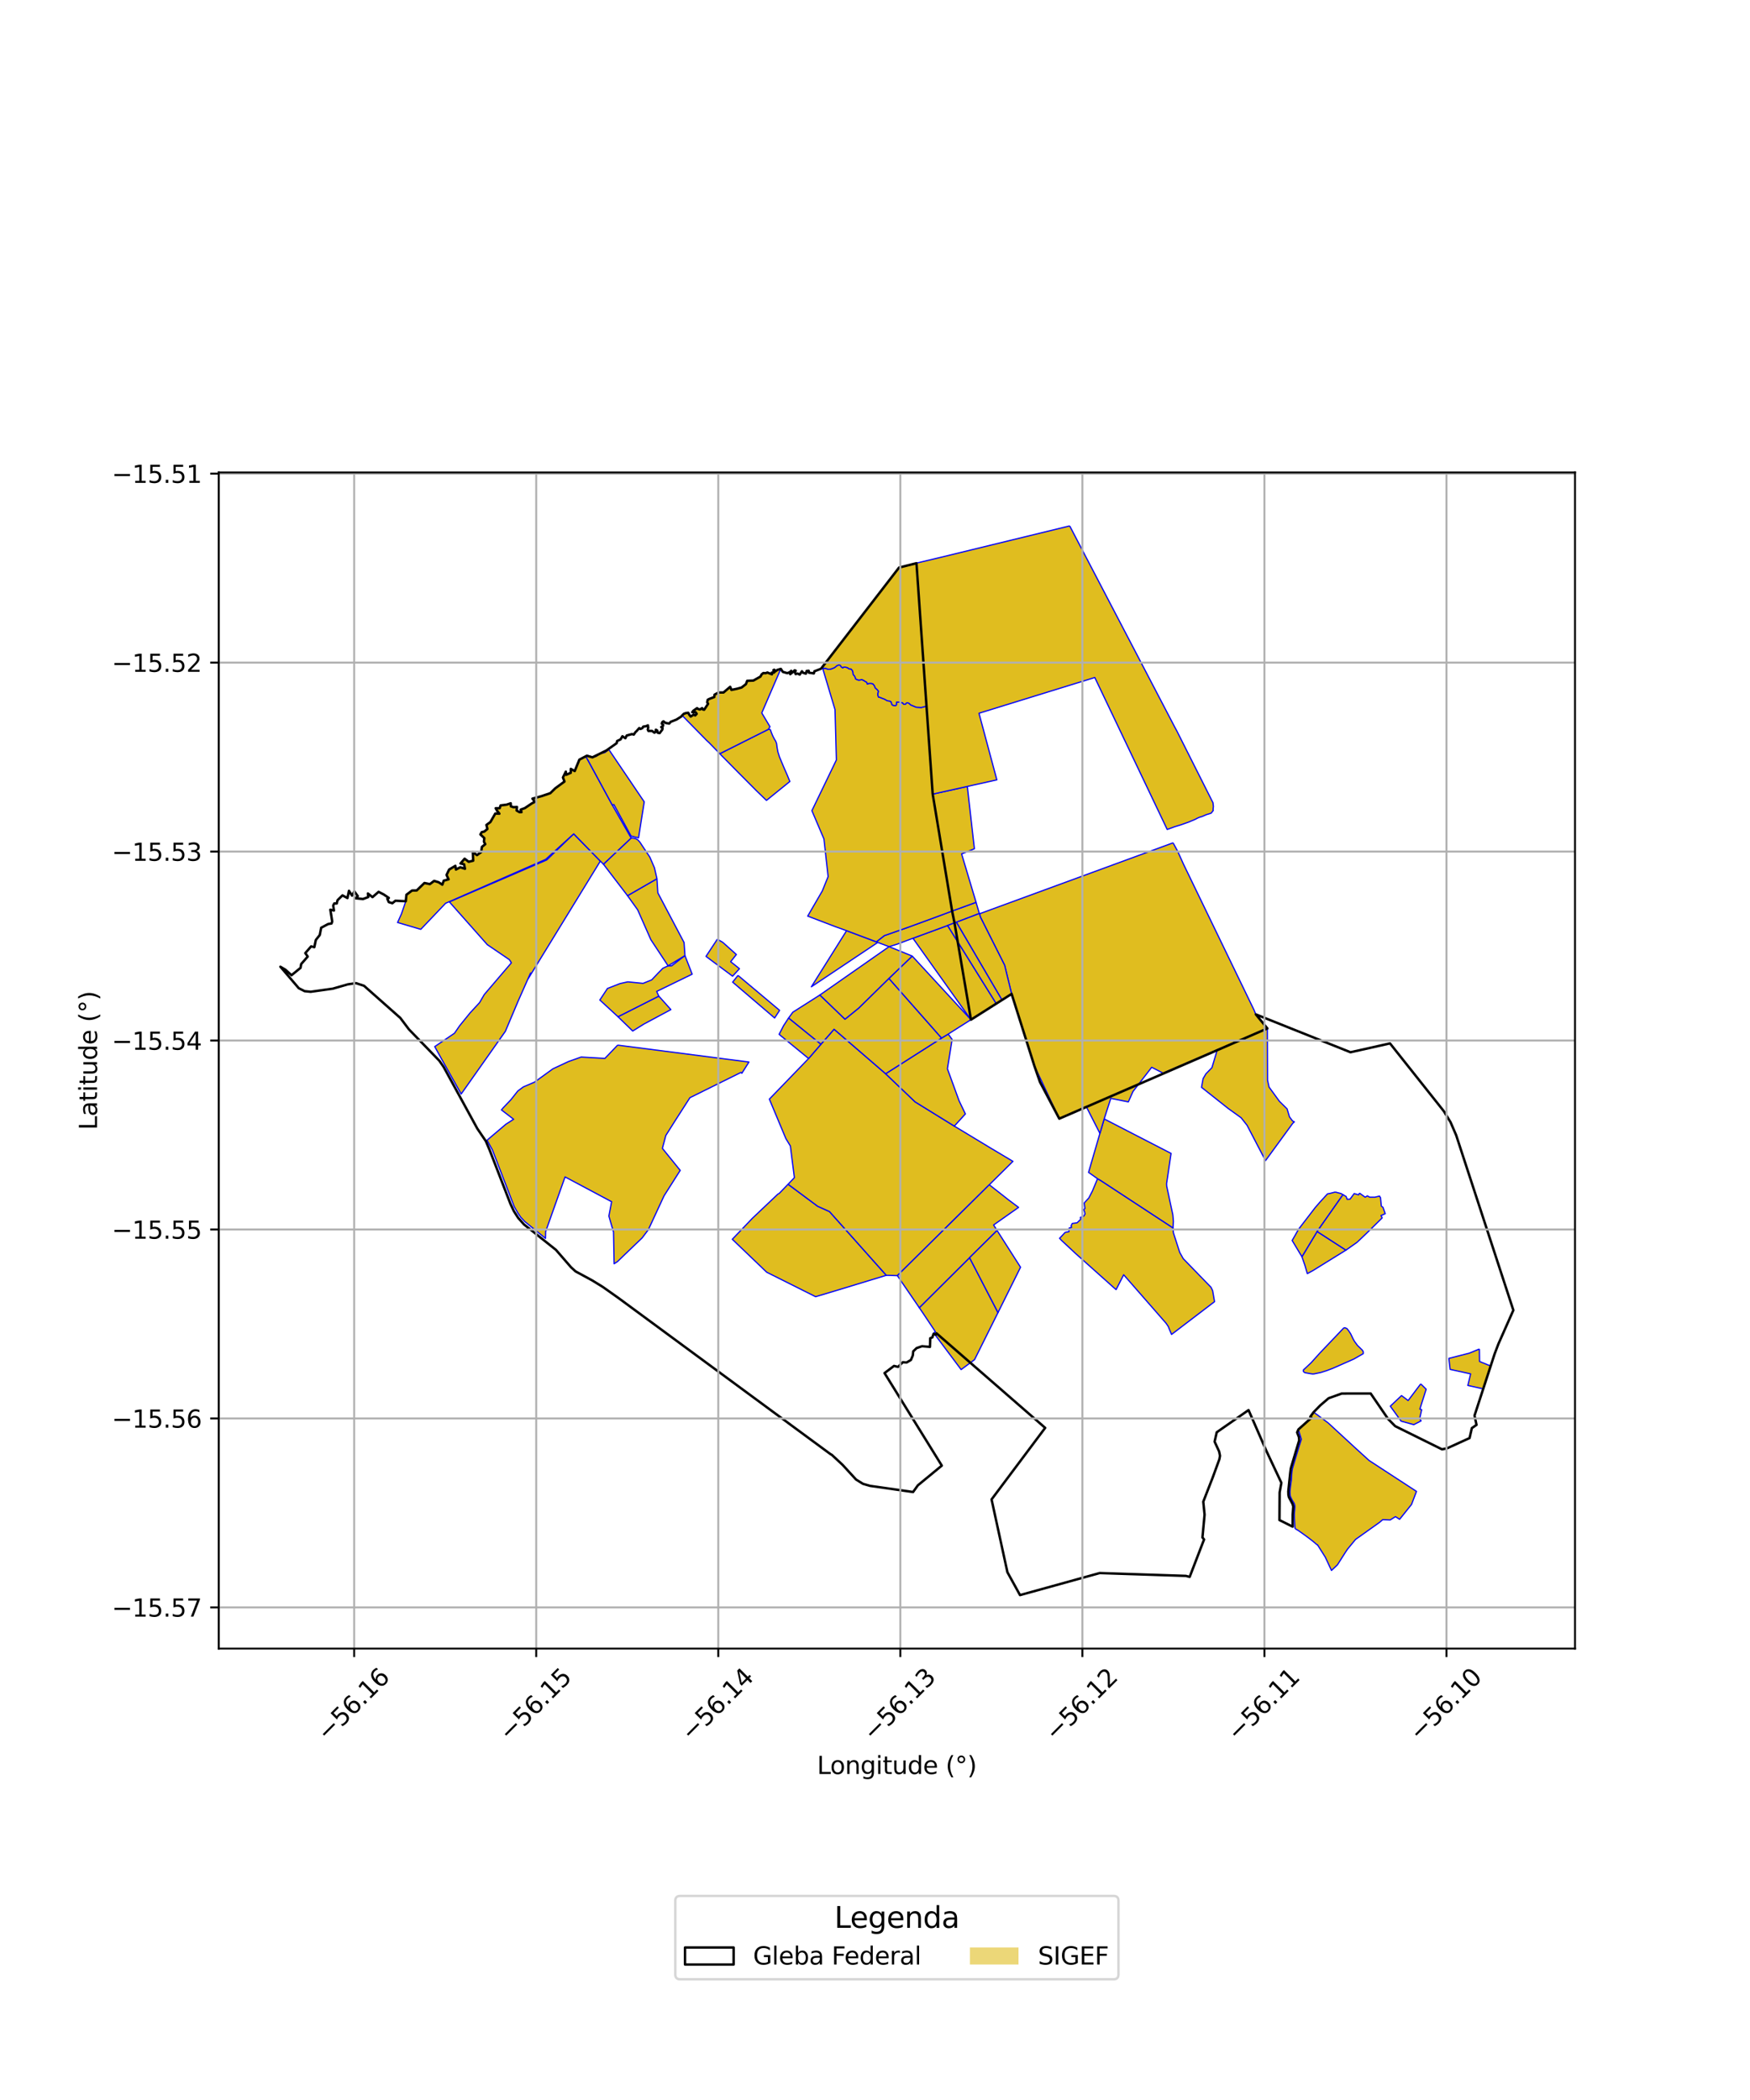 <?xml version="1.0" encoding="utf-8" standalone="no"?>
<!DOCTYPE svg PUBLIC "-//W3C//DTD SVG 1.1//EN"
  "http://www.w3.org/Graphics/SVG/1.1/DTD/svg11.dtd">
<svg xmlns:xlink="http://www.w3.org/1999/xlink" width="720pt" height="864pt" viewBox="0 0 720 864" xmlns="http://www.w3.org/2000/svg" version="1.1">
 <defs>
  <style type="text/css">*{stroke-linejoin: round; stroke-linecap: butt}</style>
 </defs>
 <g id="figure_1">
  <g id="patch_1">
   <path d="M 0 864 
L 720 864 
L 720 0 
L 0 0 
z
" style="fill: #ffffff"/>
  </g>
  <g id="axes_1">
   <g id="patch_2">
    <path d="M 90 678.267 
L 648 678.267 
L 648 194.373 
L 90 194.373 
z
" style="fill: #ffffff"/>
   </g>
   <g id="PatchCollection_1">
    <path d="M 398.902 517.448 
L 410.607 540.035 
L 400.961 559.393 
L 395.435 563.489 
L 384.658 549.098 
L 384.446 548.718 
L 384.225 548.321 
L 384.866 547.941 
L 379.581 540.02 
L 378.221 538.028 
L 398.902 517.448 
" clip-path="url(#pb3fe5e1429)" style="fill: #e0bd1f; stroke: #0000ff; stroke-width: 0.5"/>
    <path d="M 324.232 487.228 
L 336.408 496.287 
L 341.276 498.472 
L 364.651 524.696 
L 343.105 531.254 
L 335.565 533.5 
L 315.456 523.437 
L 314.757 522.774 
L 301.286 509.87 
L 309.541 501.247 
L 320.033 491.298 
L 320.62 490.977 
L 324.232 487.228 
" clip-path="url(#pb3fe5e1429)" style="fill: #e0bd1f; stroke: #0000ff; stroke-width: 0.5"/>
    <path d="M 343.161 423.459 
L 364.377 441.772 
L 376.521 453.355 
L 392.635 463.311 
L 407.596 472.355 
L 416.749 477.812 
L 407.02 487.446 
L 369.199 524.84 
L 364.651 524.696 
L 341.276 498.472 
L 336.408 496.287 
L 324.232 487.228 
L 326.833 484.526 
L 325.179 471.493 
L 323.325 468.453 
L 316.538 452.209 
L 332.679 435.505 
L 337.739 429.661 
L 343.161 423.459 
" clip-path="url(#pb3fe5e1429)" style="fill: #e0bd1f; stroke: #0000ff; stroke-width: 0.5"/>
    <path d="M 254.111 429.998 
L 308.137 436.949 
L 305.22 441.577 
L 304.883 441.217 
L 283.857 451.623 
L 278.021 460.702 
L 273.934 467.172 
L 272.522 472.463 
L 279.858 481.527 
L 273.217 491.985 
L 266.773 505.882 
L 264.202 509.307 
L 257.125 516.085 
L 254.061 519.053 
L 252.659 519.951 
L 252.417 506.89 
L 250.503 500.314 
L 251.637 494.423 
L 232.479 484.217 
L 224.498 506.692 
L 224.438 509.505 
L 215.924 502.595 
L 214.264 500.818 
L 213.013 498.986 
L 211.547 496.391 
L 202.556 473.037 
L 200.384 469.114 
L 208.149 462.529 
L 211.32 460.501 
L 206.304 456.651 
L 207.038 455.768 
L 210.188 452.468 
L 213.049 448.853 
L 215.317 447.183 
L 219.869 445.24 
L 227.527 439.709 
L 233.975 436.708 
L 239.102 434.902 
L 248.866 435.459 
L 254.111 429.998 
" clip-path="url(#pb3fe5e1429)" style="fill: #e0bd1f; stroke: #0000ff; stroke-width: 0.5"/>
    <path d="M 390.124 425.449 
L 391.73 427.646 
L 389.793 439.718 
L 394.595 452.893 
L 397.179 458.305 
L 392.635 463.311 
L 376.521 453.355 
L 364.377 441.772 
L 386.974 427.376 
L 387.388 427.088 
L 390.124 425.449 
" clip-path="url(#pb3fe5e1429)" style="fill: #e0bd1f; stroke: #0000ff; stroke-width: 0.5"/>
    <path d="M 235.96 343.15 
L 236.093 343.161 
L 246.993 354.285 
L 217.098 403.021 
L 218.283 400.335 
L 215.073 407.599 
L 213.194 411.836 
L 207.928 424.308 
L 189.742 450.103 
L 182.057 436.392 
L 180.324 433.252 
L 179.535 431.827 
L 178.859 430.6 
L 186.988 425.1 
L 189.133 421.986 
L 193.414 416.717 
L 197.309 412.506 
L 199.248 409.174 
L 200.528 407.675 
L 210.394 396.126 
L 209.599 394.856 
L 200.49 388.662 
L 184.88 371.06 
L 224.941 353.81 
L 235.96 343.15 
" clip-path="url(#pb3fe5e1429)" style="fill: #e0bd1f; stroke: #0000ff; stroke-width: 0.5"/>
    <path d="M 365.731 402.541 
L 387.388 427.088 
L 386.974 427.376 
L 364.375 441.762 
L 343.159 423.452 
L 337.731 429.654 
L 324.425 418.858 
L 326.198 416.446 
L 337.319 409.372 
L 347.659 419.32 
L 353.285 414.759 
L 365.731 402.541 
" clip-path="url(#pb3fe5e1429)" style="fill: #e0bd1f; stroke: #0000ff; stroke-width: 0.5"/>
    <path d="M 324.425 418.858 
L 337.731 429.654 
L 335.028 432.782 
L 332.679 435.505 
L 321.109 426.024 
L 320.556 425.545 
L 322.382 422.001 
L 324.425 418.858 
" clip-path="url(#pb3fe5e1429)" style="fill: #e0bd1f; stroke: #0000ff; stroke-width: 0.5"/>
    <path d="M 375.315 393.355 
L 399.463 419.531 
L 390.124 425.449 
L 387.388 427.088 
L 365.731 402.541 
L 375.315 393.355 
" clip-path="url(#pb3fe5e1429)" style="fill: #e0bd1f; stroke: #0000ff; stroke-width: 0.5"/>
    <path d="M 271.049 409.83 
L 276.021 415.38 
L 264.932 421.319 
L 260.313 424.191 
L 254.259 418.317 
L 271.049 409.83 
" clip-path="url(#pb3fe5e1429)" style="fill: #e0bd1f; stroke: #0000ff; stroke-width: 0.5"/>
    <path d="M 389.872 380.776 
L 409.897 412.929 
L 399.463 419.531 
L 379.644 391.697 
L 375.603 386.026 
L 389.872 380.776 
" clip-path="url(#pb3fe5e1429)" style="fill: #e0bd1f; stroke: #0000ff; stroke-width: 0.5"/>
    <path d="M 365.787 389.478 
L 375.315 393.355 
L 365.731 402.541 
L 353.285 414.759 
L 347.659 419.32 
L 337.319 409.372 
L 365.787 389.478 
" clip-path="url(#pb3fe5e1429)" style="fill: #e0bd1f; stroke: #0000ff; stroke-width: 0.5"/>
    <path d="M 303.637 401.311 
L 320.749 415.689 
L 318.704 418.831 
L 301.425 404.077 
L 303.637 401.311 
" clip-path="url(#pb3fe5e1429)" style="fill: #e0bd1f; stroke: #0000ff; stroke-width: 0.5"/>
    <path d="M 281.805 393.159 
L 284.78 400.803 
L 270.175 407.908 
L 271.049 409.83 
L 254.259 418.317 
L 246.789 411.428 
L 249.931 406.677 
L 255.091 404.669 
L 258.295 403.956 
L 264.578 404.582 
L 268.115 403.157 
L 270.924 400.199 
L 272.734 398.363 
L 274.877 397.37 
L 276.312 397.391 
L 281.805 393.159 
" clip-path="url(#pb3fe5e1429)" style="fill: #e0bd1f; stroke: #0000ff; stroke-width: 0.5"/>
    <path d="M 348.307 382.91 
L 361.145 387.742 
L 333.816 405.994 
L 348.307 382.91 
" clip-path="url(#pb3fe5e1429)" style="fill: #e0bd1f; stroke: #0000ff; stroke-width: 0.5"/>
    <path d="M 295.131 386.406 
L 297.374 387.714 
L 302.96 392.716 
L 300.614 395.664 
L 304.236 398.549 
L 301.404 401.635 
L 290.46 393.487 
L 295.131 386.406 
" clip-path="url(#pb3fe5e1429)" style="fill: #e0bd1f; stroke: #0000ff; stroke-width: 0.5"/>
    <path d="M 270.287 361.537 
L 270.655 367.341 
L 281.439 387.777 
L 281.805 393.159 
L 274.877 397.37 
L 267.78 386.617 
L 262.337 374.306 
L 258.178 368.507 
L 270.287 361.537 
" clip-path="url(#pb3fe5e1429)" style="fill: #e0bd1f; stroke: #0000ff; stroke-width: 0.5"/>
    <path d="M 401.585 371.235 
L 402.925 375.839 
L 395.109 378.828 
L 393.467 379.424 
L 389.872 380.776 
L 375.603 386.026 
L 369.137 388.451 
L 365.787 389.478 
L 361.145 387.742 
L 360.548 387.498 
L 363.848 384.944 
L 373.912 381.411 
L 388.193 376.163 
L 391.78 374.807 
L 393.413 374.215 
L 401.585 371.235 
" clip-path="url(#pb3fe5e1429)" style="fill: #e0bd1f; stroke: #0000ff; stroke-width: 0.5"/>
    <path d="M 345.14 273.596 
L 345.731 273.741 
L 346.159 274.41 
L 346.783 274.79 
L 347.029 274.499 
L 347.749 274.458 
L 348.729 274.715 
L 349.224 275.14 
L 350.135 275.248 
L 350.693 275.859 
L 350.919 276.553 
L 351.013 277.494 
L 351.569 278.088 
L 351.887 278.738 
L 352.074 279.369 
L 353.164 279.811 
L 353.83 279.77 
L 354.567 279.591 
L 355.347 279.949 
L 356.013 280.375 
L 356.643 280.707 
L 356.812 281.452 
L 357.475 281.187 
L 358.399 281.165 
L 359.121 281.349 
L 359.751 282.09 
L 360.089 282.999 
L 361.016 283.832 
L 361.464 284.463 
L 361.243 285.059 
L 361.173 285.914 
L 361.416 286.769 
L 362.1 286.933 
L 362.895 287.264 
L 363.915 287.65 
L 365.08 288.315 
L 366.041 288.441 
L 366.634 288.756 
L 366.952 289.851 
L 367.325 290.147 
L 368.34 290.384 
L 368.783 290.067 
L 368.871 288.857 
L 370.219 288.907 
L 371.367 289.164 
L 371.831 289.756 
L 372.495 289.773 
L 372.886 289.257 
L 373.231 289.138 
L 373.904 289.283 
L 374.661 290.002 
L 375.597 290.395 
L 376.947 290.963 
L 379.007 291.097 
L 381.172 290.528 
L 383.693 326.729 
L 397.984 323.565 
L 400.895 349.206 
L 395.633 351.328 
L 401.585 371.235 
L 393.413 374.215 
L 391.78 374.807 
L 388.193 376.163 
L 373.912 381.411 
L 363.848 384.944 
L 360.548 387.498 
L 348.307 382.91 
L 343.592 381.221 
L 332.313 376.908 
L 338.324 366.551 
L 340.702 360.673 
L 338.998 345.187 
L 334.038 333.538 
L 344.104 312.679 
L 343.55 291.959 
L 338.569 275.315 
L 339.075 275.004 
L 339.497 274.935 
L 340.021 275.112 
L 340.681 275.369 
L 341.449 275.365 
L 342.427 275.071 
L 343.407 274.643 
L 343.904 274.233 
L 344.382 273.84 
L 345.14 273.596 
" clip-path="url(#pb3fe5e1429)" style="fill: #e0bd1f; stroke: #0000ff; stroke-width: 0.5"/>
    <path d="M 241.084 311.256 
L 251.932 331.238 
L 259.308 344.163 
L 259.791 344.761 
L 259.431 345.077 
L 248.296 355.587 
L 247.301 354.583 
L 236.047 343.064 
L 224.504 353.57 
L 183.338 371.63 
L 173.121 382.357 
L 163.573 379.547 
L 165.175 375.979 
L 166.954 370.799 
L 167.212 368.13 
L 169.521 366.387 
L 171.437 366.359 
L 174.619 363.288 
L 176.859 363.746 
L 178.622 362.415 
L 180.475 362.988 
L 181.988 363.983 
L 182.55 362.346 
L 184.551 361.789 
L 183.725 359.982 
L 184.784 357.755 
L 187.354 356.228 
L 187.583 357.747 
L 189.364 356.822 
L 191.298 357.436 
L 190.918 355.572 
L 189.463 355.265 
L 191.157 353.285 
L 192.824 354.563 
L 194.684 354.11 
L 194.523 350.51 
L 196.236 351.832 
L 197.971 350.573 
L 198.266 348.45 
L 199.65 347.32 
L 199.109 346.299 
L 199.246 344.796 
L 197.64 343.306 
L 198.189 342.377 
L 199.255 342.122 
L 200.53 341.068 
L 200.131 339.395 
L 201.749 338.224 
L 202.665 336.54 
L 203.778 334.709 
L 205.457 334.769 
L 204.539 333.597 
L 203.936 332.534 
L 205.573 332.525 
L 205.964 331.37 
L 208.444 331.061 
L 210.132 330.495 
L 210.192 331.739 
L 211.239 332.102 
L 212.71 332.018 
L 212.549 333.46 
L 213.756 334.16 
L 214.551 334.139 
L 214.22 333.102 
L 215.941 332.469 
L 218.901 330.487 
L 220.064 329.897 
L 219.066 328.578 
L 222.815 327.55 
L 226.408 326.332 
L 228.462 324.328 
L 232.246 321.542 
L 231.609 319.886 
L 232.787 317.467 
L 232.941 318.778 
L 234.824 317.951 
L 234.849 316.348 
L 236.453 317.238 
L 238.369 312.539 
L 241.084 311.256 
" clip-path="url(#pb3fe5e1429)" style="fill: #e0bd1f; stroke: #0000ff; stroke-width: 0.5"/>
    <path d="M 259.791 344.761 
L 260.966 344.919 
L 261.647 345.122 
L 262.454 345.58 
L 263.28 346.5 
L 264.089 347.733 
L 267.368 352.652 
L 269.257 357.034 
L 270.287 361.537 
L 258.178 368.507 
L 248.296 355.587 
L 259.431 345.077 
L 259.791 344.761 
" clip-path="url(#pb3fe5e1429)" style="fill: #e0bd1f; stroke: #0000ff; stroke-width: 0.5"/>
    <path d="M 250.507 308.39 
L 265.052 329.899 
L 262.712 344.725 
L 259.616 343.943 
L 252.567 331.001 
L 251.932 331.238 
L 241.084 311.256 
L 241.848 310.829 
L 243.625 311.533 
L 245.308 311.196 
L 246.806 310.038 
L 248.822 309.654 
L 250.507 308.39 
" clip-path="url(#pb3fe5e1429)" style="fill: #e0bd1f; stroke: #0000ff; stroke-width: 0.5"/>
    <path d="M 316.141 300.057 
L 316.927 300.169 
L 317.146 300.75 
L 317.408 301.478 
L 317.799 302.452 
L 318.155 303.214 
L 318.733 304.305 
L 319.135 304.907 
L 319.517 305.939 
L 319.692 307.386 
L 320.033 309.319 
L 320.693 311.39 
L 321.554 313.472 
L 322.663 316.102 
L 323.905 318.923 
L 324.969 321.523 
L 315.344 329.314 
L 311.164 325.271 
L 303.745 317.813 
L 298.198 312.196 
L 296.136 310.096 
L 316.141 300.057 
" clip-path="url(#pb3fe5e1429)" style="fill: #e0bd1f; stroke: #0000ff; stroke-width: 0.5"/>
    <path d="M 407.02 487.446 
L 415.022 493.728 
L 419.068 496.756 
L 415.894 498.988 
L 408.79 503.986 
L 410.23 506.255 
L 398.902 517.448 
L 378.221 538.028 
L 369.199 524.84 
L 407.02 487.446 
" clip-path="url(#pb3fe5e1429)" style="fill: #e0bd1f; stroke: #0000ff; stroke-width: 0.5"/>
    <path d="M 584.525 569.361 
L 586.766 571.564 
L 584.165 579.766 
L 584.923 579.992 
L 584.091 583.64 
L 584.681 584.594 
L 581.663 586.141 
L 576.459 584.702 
L 572.011 578.546 
L 576.63 574.183 
L 579.345 576.222 
L 584.525 569.361 
" clip-path="url(#pb3fe5e1429)" style="fill: #e0bd1f; stroke: #0000ff; stroke-width: 0.5"/>
    <path d="M 608.666 555.015 
L 608.737 560.153 
L 613.345 562.042 
L 610.258 571.419 
L 603.912 570.011 
L 605.054 565.254 
L 596.62 563.405 
L 596.091 558.874 
L 604.507 556.728 
L 608.666 555.015 
" clip-path="url(#pb3fe5e1429)" style="fill: #e0bd1f; stroke: #0000ff; stroke-width: 0.5"/>
    <path d="M 552.96 546.254 
L 553.482 546.327 
L 554.144 546.599 
L 554.881 547.51 
L 555.695 548.747 
L 556.75 550.959 
L 557.29 551.896 
L 558.479 553.52 
L 560.466 555.452 
L 560.829 556.002 
L 560.906 556.49 
L 560.87 556.941 
L 557.009 559.149 
L 548.324 562.98 
L 545.876 563.905 
L 543.402 564.692 
L 540.666 565.254 
L 540.056 565.294 
L 539.01 565.148 
L 536.88 564.769 
L 536.393 564.433 
L 536.218 564.083 
L 536.265 563.632 
L 539.415 560.688 
L 542.946 556.766 
L 552.96 546.254 
" clip-path="url(#pb3fe5e1429)" style="fill: #e0bd1f; stroke: #0000ff; stroke-width: 0.5"/>
    <path d="M 451.559 484.953 
L 452.742 485.612 
L 482.604 505.19 
L 482.783 507.248 
L 485.37 515.266 
L 486.823 517.857 
L 498.245 529.619 
L 498.914 530.999 
L 499.694 535.544 
L 482.007 549.032 
L 480.906 546.406 
L 480.69 545.802 
L 479.779 544.453 
L 462.31 524.47 
L 459.2 530.579 
L 458.175 529.704 
L 442.563 515.763 
L 436.774 510.369 
L 435.929 509.466 
L 436.409 508.988 
L 438.226 507.041 
L 439.8 506.74 
L 439.866 505.257 
L 440.882 504.942 
L 440.675 504.333 
L 441.163 503.36 
L 443.142 503.098 
L 444.62 501.653 
L 444.489 500.896 
L 445.855 500.397 
L 446.404 499.484 
L 446.146 498.258 
L 445.724 497.756 
L 446.364 497.239 
L 446.061 494.95 
L 447.974 492.879 
L 449.458 490.006 
L 451.559 484.953 
" clip-path="url(#pb3fe5e1429)" style="fill: #e0bd1f; stroke: #0000ff; stroke-width: 0.5"/>
    <path d="M 410.23 506.255 
L 417.458 517.588 
L 419.874 521.372 
L 419.272 522.599 
L 418.802 523.562 
L 410.607 540.035 
L 398.902 517.448 
L 410.23 506.255 
" clip-path="url(#pb3fe5e1429)" style="fill: #e0bd1f; stroke: #0000ff; stroke-width: 0.5"/>
    <path d="M 541.905 506.676 
L 553.764 514.341 
L 545.303 519.577 
L 540.095 522.802 
L 537.862 524.007 
L 536.866 520.575 
L 535.647 517.062 
L 541.905 506.676 
" clip-path="url(#pb3fe5e1429)" style="fill: #e0bd1f; stroke: #0000ff; stroke-width: 0.5"/>
    <path d="M 549.362 490.437 
L 551.759 491.059 
L 552.549 491.523 
L 541.905 506.676 
L 535.647 517.062 
L 531.629 510.367 
L 532.852 508.249 
L 534.274 505.724 
L 541.168 496.762 
L 543.068 494.579 
L 546.168 491.186 
L 547.044 491.035 
L 549.362 490.437 
" clip-path="url(#pb3fe5e1429)" style="fill: #e0bd1f; stroke: #0000ff; stroke-width: 0.5"/>
    <path d="M 559.34 490.873 
L 561.664 492.56 
L 562.59 491.998 
L 563.497 492.562 
L 565.646 492.566 
L 567.571 492.095 
L 567.991 492.797 
L 568.316 496.22 
L 568.994 496.719 
L 569.92 499.336 
L 568.176 500.12 
L 568.674 501.072 
L 562.761 506.907 
L 558.387 511.082 
L 553.764 514.341 
L 541.905 506.676 
L 552.549 491.523 
L 553.845 492.285 
L 554.255 493.447 
L 555.441 493.376 
L 556.45 492.009 
L 557.158 491.061 
L 558.957 491.588 
L 559.34 490.873 
" clip-path="url(#pb3fe5e1429)" style="fill: #e0bd1f; stroke: #0000ff; stroke-width: 0.5"/>
    <path d="M 454.288 460.359 
L 481.813 474.544 
L 479.967 486.941 
L 480.01 488.016 
L 482.54 499.829 
L 482.695 501.646 
L 482.771 502.523 
L 482.604 505.19 
L 452.742 485.612 
L 451.559 484.953 
L 447.863 482.353 
L 452.53 466.304 
L 454.288 460.359 
" clip-path="url(#pb3fe5e1429)" style="fill: #e0bd1f; stroke: #0000ff; stroke-width: 0.5"/>
    <path d="M 540.467 581.007 
L 541.206 581.555 
L 542.535 582.515 
L 546.506 585.481 
L 558.091 596.164 
L 563.308 600.901 
L 582.776 613.597 
L 580.744 618.971 
L 575.837 625.1 
L 574.137 623.993 
L 571.947 625.366 
L 568.888 625.235 
L 567.527 626.39 
L 557.712 633.366 
L 554.39 637.393 
L 553.405 638.876 
L 550.257 643.826 
L 547.806 646.128 
L 545.256 640.655 
L 543.354 637.638 
L 542.03 635.535 
L 541.926 635.608 
L 540.263 634.195 
L 538.67 632.956 
L 536.594 631.423 
L 534.168 629.708 
L 533.957 629.573 
L 533.419 629.275 
L 533.097 629.07 
L 532.894 628.891 
L 532.781 628.643 
L 532.75 628.379 
L 532.634 626.203 
L 532.561 624.842 
L 532.531 623.244 
L 532.555 622.329 
L 532.678 621.134 
L 532.742 620.183 
L 532.733 619.562 
L 532.609 618.952 
L 532.374 618.377 
L 532.039 617.855 
L 531.691 617.294 
L 531.258 616.449 
L 530.965 615.778 
L 530.827 615.309 
L 530.773 614.825 
L 530.722 613.999 
L 530.723 613.547 
L 530.959 611.387 
L 531.288 609.082 
L 531.377 608.176 
L 531.419 607.259 
L 531.461 606.367 
L 531.544 605.532 
L 531.632 604.873 
L 531.801 604.011 
L 532.961 600.131 
L 534.15 596.173 
L 535.409 592.176 
L 534.257 588.386 
L 534.201 588.114 
L 539.562 583.314 
L 539.096 582.867 
L 540.467 581.007 
" clip-path="url(#pb3fe5e1429)" style="fill: #e0bd1f; stroke: #0000ff; stroke-width: 0.5"/>
    <path d="M 440.105 216.369 
L 483.281 299.063 
L 484.284 300.929 
L 499.062 330.286 
L 499.228 331.819 
L 499.158 332.439 
L 499.095 333.115 
L 499.176 333.48 
L 498.841 333.853 
L 498.378 334.516 
L 497.793 334.722 
L 497.389 334.864 
L 496.576 335.102 
L 496.218 335.223 
L 495.026 335.743 
L 494.36 335.998 
L 493.515 336.248 
L 492.608 336.639 
L 492.05 336.946 
L 491.116 337.374 
L 490.542 337.596 
L 488.971 338.265 
L 488.322 338.49 
L 485.736 339.399 
L 483.304 340.142 
L 482.667 340.373 
L 480.218 341.269 
L 450.425 278.747 
L 402.782 293.453 
L 410.132 320.857 
L 397.984 323.565 
L 383.693 326.729 
L 381.172 290.528 
L 377.042 231.679 
L 386.695 229.382 
L 440.105 216.369 
" clip-path="url(#pb3fe5e1429)" style="fill: #e0bd1f; stroke: #0000ff; stroke-width: 0.5"/>
    <path d="M 482.638 346.757 
L 484.504 350.203 
L 486.922 355.55 
L 496.551 375.455 
L 515.935 415.531 
L 516.699 417.406 
L 518.952 420.075 
L 521.422 423.131 
L 500.827 431.904 
L 478.512 441.513 
L 473.841 439.115 
L 466.137 449.075 
L 464.235 453.347 
L 457.012 451.906 
L 454.288 460.359 
L 452.53 466.304 
L 446.879 455.208 
L 435.815 460.242 
L 425.51 438.381 
L 416.212 408.919 
L 413.328 397.119 
L 403.448 377.474 
L 402.963 375.967 
L 482.638 346.757 
" clip-path="url(#pb3fe5e1429)" style="fill: #e0bd1f; stroke: #0000ff; stroke-width: 0.5"/>
    <path d="M 402.925 375.839 
L 402.963 375.967 
L 403.448 377.474 
L 413.328 397.119 
L 416.212 408.919 
L 413.045 410.927 
L 412.242 411.445 
L 393.467 379.424 
L 395.109 378.828 
L 402.925 375.839 
" clip-path="url(#pb3fe5e1429)" style="fill: #e0bd1f; stroke: #0000ff; stroke-width: 0.5"/>
    <path d="M 393.467 379.424 
L 412.242 411.445 
L 409.897 412.929 
L 389.872 380.776 
L 393.467 379.424 
" clip-path="url(#pb3fe5e1429)" style="fill: #e0bd1f; stroke: #0000ff; stroke-width: 0.5"/>
    <path d="M 321.249 275.198 
L 313.413 293.33 
L 316.784 298.986 
L 316.141 300.057 
L 296.136 310.096 
L 291.827 305.65 
L 290.772 304.678 
L 281.019 294.74 
L 280.592 294.407 
L 281.337 293.686 
L 282.213 293.364 
L 283.166 293.259 
L 283.584 294.047 
L 284.167 294.818 
L 285.378 294.019 
L 286.027 294.343 
L 286.628 293.693 
L 286.185 293.023 
L 284.807 293.032 
L 285.273 292.401 
L 285.973 291.922 
L 286.796 291.345 
L 287.136 291.671 
L 287.987 291.905 
L 288.869 291.339 
L 289.179 291.887 
L 289.716 291.987 
L 290.427 290.95 
L 291.322 289.566 
L 290.953 288.931 
L 291.182 287.884 
L 291.898 287.529 
L 293.879 286.778 
L 293.979 285.808 
L 295.633 284.899 
L 297.661 284.916 
L 299.322 283.418 
L 300.414 282.575 
L 300.94 283.847 
L 303.173 283.39 
L 305.114 282.852 
L 306.884 281.485 
L 307.425 280.098 
L 309.964 280.001 
L 311.457 279.114 
L 312.862 278.367 
L 313.365 277.438 
L 314.031 276.92 
L 315.036 276.967 
L 315.725 276.697 
L 316.174 276.9 
L 317.587 277.44 
L 317.533 276.74 
L 318.475 276.73 
L 318.203 275.719 
L 318.558 275.533 
L 318.96 276.239 
L 319.805 275.62 
L 321.249 275.198 
" clip-path="url(#pb3fe5e1429)" style="fill: #e0bd1f; stroke: #0000ff; stroke-width: 0.5"/>
    <path d="M 377.042 231.679 
L 381.172 290.528 
L 379.007 291.097 
L 376.947 290.963 
L 375.597 290.395 
L 374.661 290.002 
L 373.904 289.283 
L 373.231 289.138 
L 372.886 289.257 
L 372.495 289.773 
L 371.831 289.756 
L 371.367 289.164 
L 370.219 288.907 
L 368.871 288.857 
L 368.783 290.067 
L 368.34 290.384 
L 367.325 290.147 
L 366.952 289.851 
L 366.634 288.756 
L 366.041 288.441 
L 365.08 288.315 
L 363.915 287.65 
L 362.895 287.264 
L 362.1 286.933 
L 361.416 286.769 
L 361.173 285.914 
L 361.243 285.059 
L 361.464 284.463 
L 361.016 283.832 
L 360.089 282.999 
L 359.751 282.09 
L 359.121 281.349 
L 358.399 281.165 
L 357.475 281.187 
L 356.812 281.452 
L 356.643 280.707 
L 356.013 280.375 
L 355.347 279.949 
L 354.567 279.591 
L 353.83 279.77 
L 353.164 279.811 
L 352.074 279.369 
L 351.887 278.738 
L 351.569 278.088 
L 351.013 277.494 
L 350.919 276.553 
L 350.693 275.859 
L 350.135 275.248 
L 349.224 275.14 
L 348.729 274.715 
L 347.749 274.458 
L 347.029 274.499 
L 346.783 274.79 
L 346.159 274.41 
L 345.731 273.741 
L 345.14 273.596 
L 344.382 273.84 
L 343.904 274.233 
L 343.407 274.643 
L 342.427 275.071 
L 341.449 275.365 
L 340.681 275.369 
L 340.021 275.112 
L 339.497 274.935 
L 339.075 275.004 
L 338.132 274.665 
L 369.9 233.541 
L 377.042 231.679 
" clip-path="url(#pb3fe5e1429)" style="fill: #e0bd1f; stroke: #0000ff; stroke-width: 0.5"/>
    <path d="M 521.422 423.131 
L 521.503 444.44 
L 522.109 447.233 
L 526.393 453.114 
L 529.55 456.223 
L 530.509 459.479 
L 531.784 461.181 
L 532.533 461.561 
L 531.837 462.209 
L 520.661 477.525 
L 513.085 462.994 
L 510.636 459.881 
L 505.3 456.051 
L 494.334 447.361 
L 494.992 443.774 
L 496.142 441.811 
L 498.631 439.253 
L 500.827 431.904 
L 521.422 423.131 
" clip-path="url(#pb3fe5e1429)" style="fill: #e0bd1f; stroke: #0000ff; stroke-width: 0.5"/>
   </g>
   <g id="PatchCollection_2">
    <path d="M 383.731 326.69 
L 391.729 374.854 
L 392.71 379.716 
L 399.486 419.533 
L 416.209 408.924 
L 425.515 438.38 
L 427.855 445.148 
L 435.821 460.255 
L 521.43 423.127 
L 516.701 417.351 
L 555.624 432.926 
L 571.885 429.283 
L 594.021 457.169 
L 596.801 461.714 
L 599.12 467.089 
L 622.636 539.06 
L 616.49 552.932 
L 614.925 557.045 
L 606.659 582.41 
L 607.478 586.24 
L 605.561 587.566 
L 604.619 591.662 
L 595.311 595.902 
L 593.262 596.287 
L 574.005 586.754 
L 571.154 583.866 
L 563.933 573.323 
L 552.024 573.344 
L 546.628 575.273 
L 543.186 578.218 
L 540.467 581.008 
L 539.096 582.867 
L 539.563 583.315 
L 534.2 588.116 
L 533.679 589.331 
L 534.425 591.306 
L 534.534 592.554 
L 531.094 604.063 
L 530.869 605.679 
L 530.042 613.615 
L 530.091 615.019 
L 530.304 616.004 
L 531.82 618.842 
L 532.086 619.813 
L 531.847 623.243 
L 531.838 628.116 
L 526.409 625.402 
L 526.484 614.026 
L 527.189 610.064 
L 521.044 596.989 
L 513.687 580.15 
L 500.6 589.281 
L 499.724 593.133 
L 501.586 597.183 
L 501.943 598.956 
L 501.686 600.383 
L 498.95 607.866 
L 495.062 617.846 
L 495.596 623.177 
L 494.726 632.55 
L 495.384 633.389 
L 489.463 648.785 
L 487.926 648.372 
L 452.446 647.199 
L 419.665 656.271 
L 414.482 646.857 
L 407.956 616.911 
L 430.013 587.464 
L 385.299 548.557 
L 385.009 549.098 
L 384.09 548.792 
L 383.589 550.253 
L 382.727 550.58 
L 382.612 554.151 
L 379.342 553.872 
L 377.121 554.645 
L 375.718 556.003 
L 375.562 557.651 
L 374.777 559.526 
L 372.998 560.572 
L 371.44 560.461 
L 369.476 562.378 
L 367.819 561.982 
L 363.923 564.926 
L 387.487 602.996 
L 377.631 611.113 
L 375.664 613.862 
L 357.96 611.326 
L 355.066 610.491 
L 352.209 608.73 
L 346.687 602.709 
L 342.252 598.579 
L 341.661 598.251 
L 254.409 534.008 
L 247.959 529.449 
L 243.609 526.772 
L 236.788 523.08 
L 234.93 521.38 
L 228.723 514.224 
L 215.59 503.774 
L 213.204 501.101 
L 211.419 498.305 
L 210.027 495.343 
L 201.551 473.426 
L 199.899 469.52 
L 196.355 464.295 
L 182.531 438.976 
L 180.749 436.415 
L 168.252 423.522 
L 164.711 418.819 
L 149.774 405.584 
L 146.448 404.495 
L 143.147 404.978 
L 136.941 406.764 
L 127.823 408.044 
L 125.339 407.796 
L 122.915 406.573 
L 115.364 397.741 
L 117.449 398.981 
L 119.936 401.233 
L 123.66 398.197 
L 123.908 396.644 
L 126.61 393.553 
L 125.61 392.134 
L 128.009 389.367 
L 129.318 389.695 
L 129.948 386.724 
L 131.56 384.691 
L 132.144 381.7 
L 134.988 380.183 
L 136.391 379.944 
L 136.69 379.138 
L 135.907 374.28 
L 137.4 374.622 
L 137.09 372.527 
L 137.541 371.698 
L 138.54 371.722 
L 138.871 370.369 
L 140.901 368.383 
L 142.946 369.489 
L 143.585 366.499 
L 144.842 368.492 
L 145.777 366.731 
L 147.209 368.716 
L 146.226 369.577 
L 149.363 369.882 
L 151.515 369.077 
L 151.362 367.604 
L 153.258 369.108 
L 155.764 366.923 
L 157.868 368.005 
L 159.979 369.435 
L 159.356 369.764 
L 159.941 371.149 
L 161.425 371.61 
L 162.678 370.59 
L 166.954 370.799 
L 167.211 368.13 
L 169.521 366.388 
L 171.438 366.359 
L 174.619 363.287 
L 176.859 363.746 
L 178.622 362.416 
L 180.476 362.988 
L 181.989 363.984 
L 182.551 362.346 
L 184.551 361.789 
L 183.724 359.981 
L 184.784 357.756 
L 187.353 356.228 
L 187.582 357.747 
L 189.364 356.822 
L 191.298 357.436 
L 190.919 355.573 
L 189.463 355.265 
L 191.158 353.285 
L 192.823 354.564 
L 194.683 354.109 
L 194.523 350.509 
L 196.237 351.832 
L 197.97 350.572 
L 198.266 348.45 
L 199.65 347.321 
L 199.108 346.298 
L 199.247 344.797 
L 197.64 343.306 
L 198.19 342.378 
L 199.254 342.122 
L 200.53 341.068 
L 200.13 339.396 
L 201.75 338.226 
L 203.777 334.71 
L 205.456 334.768 
L 204.54 333.597 
L 203.937 332.534 
L 205.573 332.524 
L 205.964 331.371 
L 208.444 331.061 
L 210.132 330.497 
L 210.192 331.739 
L 211.238 332.103 
L 212.71 332.017 
L 212.55 333.461 
L 213.756 334.16 
L 214.552 334.139 
L 214.22 333.102 
L 215.94 332.47 
L 218.901 330.487 
L 220.065 329.896 
L 219.066 328.578 
L 222.816 327.549 
L 226.408 326.332 
L 228.461 324.327 
L 232.245 321.541 
L 231.609 319.884 
L 232.787 317.467 
L 232.941 318.777 
L 234.824 317.951 
L 234.848 316.348 
L 236.452 317.238 
L 238.369 312.539 
L 241.438 310.933 
L 243.753 311.582 
L 249.492 308.754 
L 253.7 305.779 
L 253.906 304.868 
L 255.297 304.233 
L 256.084 302.914 
L 257.293 303.732 
L 257.854 302.613 
L 260.049 302.011 
L 260.742 302.232 
L 261.489 301.167 
L 261.951 300.746 
L 263.004 299.546 
L 263.484 299.935 
L 264.291 299.569 
L 264.646 298.968 
L 265.852 298.766 
L 266.574 298.418 
L 266.698 299.454 
L 266.505 300.158 
L 266.778 300.742 
L 268.267 300.718 
L 269.254 301.462 
L 269.797 301.093 
L 269.836 300.221 
L 270.398 300.542 
L 270.614 301.476 
L 271.382 301.643 
L 272.485 300.185 
L 272.609 299.55 
L 272.037 299.139 
L 272.756 298.704 
L 272.826 298.152 
L 272.266 297.744 
L 272.498 297.095 
L 272.961 296.768 
L 273.733 297.405 
L 275.325 297.708 
L 275.937 296.986 
L 278.323 296.048 
L 280.273 294.818 
L 280.594 294.407 
L 281.337 293.686 
L 282.213 293.364 
L 283.167 293.258 
L 283.586 294.047 
L 284.168 294.819 
L 285.379 294.019 
L 286.028 294.344 
L 286.628 293.692 
L 286.187 293.023 
L 284.809 293.032 
L 285.275 292.4 
L 286.797 291.345 
L 287.137 291.672 
L 287.987 291.905 
L 288.87 291.34 
L 289.179 291.888 
L 289.716 291.988 
L 291.323 289.565 
L 290.953 288.932 
L 291.184 287.885 
L 291.899 287.529 
L 293.88 286.778 
L 293.98 285.808 
L 295.633 284.898 
L 297.661 284.916 
L 300.415 282.576 
L 300.942 283.849 
L 303.174 283.39 
L 305.115 282.852 
L 306.885 281.485 
L 307.427 280.099 
L 309.964 280.001 
L 312.863 278.367 
L 313.368 277.438 
L 314.032 276.919 
L 315.038 276.967 
L 315.725 276.698 
L 317.588 277.441 
L 317.533 276.74 
L 318.477 276.729 
L 318.204 275.719 
L 318.559 275.534 
L 318.961 276.24 
L 319.805 275.619 
L 321.25 275.198 
L 322.077 276.43 
L 323.934 276.962 
L 325.012 276.533 
L 325.526 275.997 
L 325.12 277.379 
L 326.336 276.408 
L 326.924 275.789 
L 327.38 275.931 
L 327.052 276.584 
L 327.352 277.341 
L 328.169 277.117 
L 329.029 277.556 
L 329.933 276.177 
L 330.451 276.816 
L 331.57 277.162 
L 331.867 276.062 
L 332.703 275.963 
L 332.768 276.748 
L 334.831 277.058 
L 335.075 276.188 
L 337.828 275.123 
L 338.162 274.647 
L 369.896 233.507 
L 377.061 231.719 
L 383.731 326.69 
L 383.731 326.69 
" clip-path="url(#pb3fe5e1429)" style="fill: none; stroke: #000000"/>
   </g>
   <g id="matplotlib.axis_1">
    <g id="xtick_1">
     <g id="line2d_1">
      <path d="M 145.715 678.267 
L 145.715 194.373 
" clip-path="url(#pb3fe5e1429)" style="fill: none; stroke: #b0b0b0; stroke-width: 0.8; stroke-linecap: square"/>
     </g>
     <g id="line2d_2">
      <defs>
       <path id="m764c907ad0" d="M 0 0 
L 0 3.5 
" style="stroke: #000000; stroke-width: 0.8"/>
      </defs>
      <g>
       <use xlink:href="#m764c907ad0" x="145.715" y="678.267" style="stroke: #000000; stroke-width: 0.8"/>
      </g>
     </g>
     <g id="text_1">
      <!-- −56.16 -->
      <g transform="translate(134.582 716.808) rotate(-45) scale(0.1 -0.1)">
       <defs>
        <path id="DejaVuSans-2212" d="M 678 2272 
L 4684 2272 
L 4684 1741 
L 678 1741 
L 678 2272 
z
" transform="scale(0.016)"/>
        <path id="DejaVuSans-35" d="M 691 4666 
L 3169 4666 
L 3169 4134 
L 1269 4134 
L 1269 2991 
Q 1406 3038 1543 3061 
Q 1681 3084 1819 3084 
Q 2600 3084 3056 2656 
Q 3513 2228 3513 1497 
Q 3513 744 3044 326 
Q 2575 -91 1722 -91 
Q 1428 -91 1123 -41 
Q 819 9 494 109 
L 494 744 
Q 775 591 1075 516 
Q 1375 441 1709 441 
Q 2250 441 2565 725 
Q 2881 1009 2881 1497 
Q 2881 1984 2565 2268 
Q 2250 2553 1709 2553 
Q 1456 2553 1204 2497 
Q 953 2441 691 2322 
L 691 4666 
z
" transform="scale(0.016)"/>
        <path id="DejaVuSans-36" d="M 2113 2584 
Q 1688 2584 1439 2293 
Q 1191 2003 1191 1497 
Q 1191 994 1439 701 
Q 1688 409 2113 409 
Q 2538 409 2786 701 
Q 3034 994 3034 1497 
Q 3034 2003 2786 2293 
Q 2538 2584 2113 2584 
z
M 3366 4563 
L 3366 3988 
Q 3128 4100 2886 4159 
Q 2644 4219 2406 4219 
Q 1781 4219 1451 3797 
Q 1122 3375 1075 2522 
Q 1259 2794 1537 2939 
Q 1816 3084 2150 3084 
Q 2853 3084 3261 2657 
Q 3669 2231 3669 1497 
Q 3669 778 3244 343 
Q 2819 -91 2113 -91 
Q 1303 -91 875 529 
Q 447 1150 447 2328 
Q 447 3434 972 4092 
Q 1497 4750 2381 4750 
Q 2619 4750 2861 4703 
Q 3103 4656 3366 4563 
z
" transform="scale(0.016)"/>
        <path id="DejaVuSans-2e" d="M 684 794 
L 1344 794 
L 1344 0 
L 684 0 
L 684 794 
z
" transform="scale(0.016)"/>
        <path id="DejaVuSans-31" d="M 794 531 
L 1825 531 
L 1825 4091 
L 703 3866 
L 703 4441 
L 1819 4666 
L 2450 4666 
L 2450 531 
L 3481 531 
L 3481 0 
L 794 0 
L 794 531 
z
" transform="scale(0.016)"/>
       </defs>
       <use xlink:href="#DejaVuSans-2212"/>
       <use xlink:href="#DejaVuSans-35" transform="translate(83.789 0)"/>
       <use xlink:href="#DejaVuSans-36" transform="translate(147.412 0)"/>
       <use xlink:href="#DejaVuSans-2e" transform="translate(211.035 0)"/>
       <use xlink:href="#DejaVuSans-31" transform="translate(242.822 0)"/>
       <use xlink:href="#DejaVuSans-36" transform="translate(306.445 0)"/>
      </g>
     </g>
    </g>
    <g id="xtick_2">
     <g id="line2d_3">
      <path d="M 220.616 678.267 
L 220.616 194.373 
" clip-path="url(#pb3fe5e1429)" style="fill: none; stroke: #b0b0b0; stroke-width: 0.8; stroke-linecap: square"/>
     </g>
     <g id="line2d_4">
      <g>
       <use xlink:href="#m764c907ad0" x="220.616" y="678.267" style="stroke: #000000; stroke-width: 0.8"/>
      </g>
     </g>
     <g id="text_2">
      <!-- −56.15 -->
      <g transform="translate(209.483 716.808) rotate(-45) scale(0.1 -0.1)">
       <use xlink:href="#DejaVuSans-2212"/>
       <use xlink:href="#DejaVuSans-35" transform="translate(83.789 0)"/>
       <use xlink:href="#DejaVuSans-36" transform="translate(147.412 0)"/>
       <use xlink:href="#DejaVuSans-2e" transform="translate(211.035 0)"/>
       <use xlink:href="#DejaVuSans-31" transform="translate(242.822 0)"/>
       <use xlink:href="#DejaVuSans-35" transform="translate(306.445 0)"/>
      </g>
     </g>
    </g>
    <g id="xtick_3">
     <g id="line2d_5">
      <path d="M 295.516 678.267 
L 295.516 194.373 
" clip-path="url(#pb3fe5e1429)" style="fill: none; stroke: #b0b0b0; stroke-width: 0.8; stroke-linecap: square"/>
     </g>
     <g id="line2d_6">
      <g>
       <use xlink:href="#m764c907ad0" x="295.516" y="678.267" style="stroke: #000000; stroke-width: 0.8"/>
      </g>
     </g>
     <g id="text_3">
      <!-- −56.14 -->
      <g transform="translate(284.383 716.808) rotate(-45) scale(0.1 -0.1)">
       <defs>
        <path id="DejaVuSans-34" d="M 2419 4116 
L 825 1625 
L 2419 1625 
L 2419 4116 
z
M 2253 4666 
L 3047 4666 
L 3047 1625 
L 3713 1625 
L 3713 1100 
L 3047 1100 
L 3047 0 
L 2419 0 
L 2419 1100 
L 313 1100 
L 313 1709 
L 2253 4666 
z
" transform="scale(0.016)"/>
       </defs>
       <use xlink:href="#DejaVuSans-2212"/>
       <use xlink:href="#DejaVuSans-35" transform="translate(83.789 0)"/>
       <use xlink:href="#DejaVuSans-36" transform="translate(147.412 0)"/>
       <use xlink:href="#DejaVuSans-2e" transform="translate(211.035 0)"/>
       <use xlink:href="#DejaVuSans-31" transform="translate(242.822 0)"/>
       <use xlink:href="#DejaVuSans-34" transform="translate(306.445 0)"/>
      </g>
     </g>
    </g>
    <g id="xtick_4">
     <g id="line2d_7">
      <path d="M 370.416 678.267 
L 370.416 194.373 
" clip-path="url(#pb3fe5e1429)" style="fill: none; stroke: #b0b0b0; stroke-width: 0.8; stroke-linecap: square"/>
     </g>
     <g id="line2d_8">
      <g>
       <use xlink:href="#m764c907ad0" x="370.416" y="678.267" style="stroke: #000000; stroke-width: 0.8"/>
      </g>
     </g>
     <g id="text_4">
      <!-- −56.13 -->
      <g transform="translate(359.283 716.808) rotate(-45) scale(0.1 -0.1)">
       <defs>
        <path id="DejaVuSans-33" d="M 2597 2516 
Q 3050 2419 3304 2112 
Q 3559 1806 3559 1356 
Q 3559 666 3084 287 
Q 2609 -91 1734 -91 
Q 1441 -91 1130 -33 
Q 819 25 488 141 
L 488 750 
Q 750 597 1062 519 
Q 1375 441 1716 441 
Q 2309 441 2620 675 
Q 2931 909 2931 1356 
Q 2931 1769 2642 2001 
Q 2353 2234 1838 2234 
L 1294 2234 
L 1294 2753 
L 1863 2753 
Q 2328 2753 2575 2939 
Q 2822 3125 2822 3475 
Q 2822 3834 2567 4026 
Q 2313 4219 1838 4219 
Q 1578 4219 1281 4162 
Q 984 4106 628 3988 
L 628 4550 
Q 988 4650 1302 4700 
Q 1616 4750 1894 4750 
Q 2613 4750 3031 4423 
Q 3450 4097 3450 3541 
Q 3450 3153 3228 2886 
Q 3006 2619 2597 2516 
z
" transform="scale(0.016)"/>
       </defs>
       <use xlink:href="#DejaVuSans-2212"/>
       <use xlink:href="#DejaVuSans-35" transform="translate(83.789 0)"/>
       <use xlink:href="#DejaVuSans-36" transform="translate(147.412 0)"/>
       <use xlink:href="#DejaVuSans-2e" transform="translate(211.035 0)"/>
       <use xlink:href="#DejaVuSans-31" transform="translate(242.822 0)"/>
       <use xlink:href="#DejaVuSans-33" transform="translate(306.445 0)"/>
      </g>
     </g>
    </g>
    <g id="xtick_5">
     <g id="line2d_9">
      <path d="M 445.317 678.267 
L 445.317 194.373 
" clip-path="url(#pb3fe5e1429)" style="fill: none; stroke: #b0b0b0; stroke-width: 0.8; stroke-linecap: square"/>
     </g>
     <g id="line2d_10">
      <g>
       <use xlink:href="#m764c907ad0" x="445.317" y="678.267" style="stroke: #000000; stroke-width: 0.8"/>
      </g>
     </g>
     <g id="text_5">
      <!-- −56.12 -->
      <g transform="translate(434.184 716.808) rotate(-45) scale(0.1 -0.1)">
       <defs>
        <path id="DejaVuSans-32" d="M 1228 531 
L 3431 531 
L 3431 0 
L 469 0 
L 469 531 
Q 828 903 1448 1529 
Q 2069 2156 2228 2338 
Q 2531 2678 2651 2914 
Q 2772 3150 2772 3378 
Q 2772 3750 2511 3984 
Q 2250 4219 1831 4219 
Q 1534 4219 1204 4116 
Q 875 4013 500 3803 
L 500 4441 
Q 881 4594 1212 4672 
Q 1544 4750 1819 4750 
Q 2544 4750 2975 4387 
Q 3406 4025 3406 3419 
Q 3406 3131 3298 2873 
Q 3191 2616 2906 2266 
Q 2828 2175 2409 1742 
Q 1991 1309 1228 531 
z
" transform="scale(0.016)"/>
       </defs>
       <use xlink:href="#DejaVuSans-2212"/>
       <use xlink:href="#DejaVuSans-35" transform="translate(83.789 0)"/>
       <use xlink:href="#DejaVuSans-36" transform="translate(147.412 0)"/>
       <use xlink:href="#DejaVuSans-2e" transform="translate(211.035 0)"/>
       <use xlink:href="#DejaVuSans-31" transform="translate(242.822 0)"/>
       <use xlink:href="#DejaVuSans-32" transform="translate(306.445 0)"/>
      </g>
     </g>
    </g>
    <g id="xtick_6">
     <g id="line2d_11">
      <path d="M 520.217 678.267 
L 520.217 194.373 
" clip-path="url(#pb3fe5e1429)" style="fill: none; stroke: #b0b0b0; stroke-width: 0.8; stroke-linecap: square"/>
     </g>
     <g id="line2d_12">
      <g>
       <use xlink:href="#m764c907ad0" x="520.217" y="678.267" style="stroke: #000000; stroke-width: 0.8"/>
      </g>
     </g>
     <g id="text_6">
      <!-- −56.11 -->
      <g transform="translate(509.084 716.808) rotate(-45) scale(0.1 -0.1)">
       <use xlink:href="#DejaVuSans-2212"/>
       <use xlink:href="#DejaVuSans-35" transform="translate(83.789 0)"/>
       <use xlink:href="#DejaVuSans-36" transform="translate(147.412 0)"/>
       <use xlink:href="#DejaVuSans-2e" transform="translate(211.035 0)"/>
       <use xlink:href="#DejaVuSans-31" transform="translate(242.822 0)"/>
       <use xlink:href="#DejaVuSans-31" transform="translate(306.445 0)"/>
      </g>
     </g>
    </g>
    <g id="xtick_7">
     <g id="line2d_13">
      <path d="M 595.118 678.267 
L 595.118 194.373 
" clip-path="url(#pb3fe5e1429)" style="fill: none; stroke: #b0b0b0; stroke-width: 0.8; stroke-linecap: square"/>
     </g>
     <g id="line2d_14">
      <g>
       <use xlink:href="#m764c907ad0" x="595.118" y="678.267" style="stroke: #000000; stroke-width: 0.8"/>
      </g>
     </g>
     <g id="text_7">
      <!-- −56.10 -->
      <g transform="translate(583.984 716.808) rotate(-45) scale(0.1 -0.1)">
       <defs>
        <path id="DejaVuSans-30" d="M 2034 4250 
Q 1547 4250 1301 3770 
Q 1056 3291 1056 2328 
Q 1056 1369 1301 889 
Q 1547 409 2034 409 
Q 2525 409 2770 889 
Q 3016 1369 3016 2328 
Q 3016 3291 2770 3770 
Q 2525 4250 2034 4250 
z
M 2034 4750 
Q 2819 4750 3233 4129 
Q 3647 3509 3647 2328 
Q 3647 1150 3233 529 
Q 2819 -91 2034 -91 
Q 1250 -91 836 529 
Q 422 1150 422 2328 
Q 422 3509 836 4129 
Q 1250 4750 2034 4750 
z
" transform="scale(0.016)"/>
       </defs>
       <use xlink:href="#DejaVuSans-2212"/>
       <use xlink:href="#DejaVuSans-35" transform="translate(83.789 0)"/>
       <use xlink:href="#DejaVuSans-36" transform="translate(147.412 0)"/>
       <use xlink:href="#DejaVuSans-2e" transform="translate(211.035 0)"/>
       <use xlink:href="#DejaVuSans-31" transform="translate(242.822 0)"/>
       <use xlink:href="#DejaVuSans-30" transform="translate(306.445 0)"/>
      </g>
     </g>
    </g>
    <g id="text_8">
     <!-- Longitude (°) -->
     <g transform="translate(336.14 729.877) scale(0.1 -0.1)">
      <defs>
       <path id="DejaVuSans-4c" d="M 628 4666 
L 1259 4666 
L 1259 531 
L 3531 531 
L 3531 0 
L 628 0 
L 628 4666 
z
" transform="scale(0.016)"/>
       <path id="DejaVuSans-6f" d="M 1959 3097 
Q 1497 3097 1228 2736 
Q 959 2375 959 1747 
Q 959 1119 1226 758 
Q 1494 397 1959 397 
Q 2419 397 2687 759 
Q 2956 1122 2956 1747 
Q 2956 2369 2687 2733 
Q 2419 3097 1959 3097 
z
M 1959 3584 
Q 2709 3584 3137 3096 
Q 3566 2609 3566 1747 
Q 3566 888 3137 398 
Q 2709 -91 1959 -91 
Q 1206 -91 779 398 
Q 353 888 353 1747 
Q 353 2609 779 3096 
Q 1206 3584 1959 3584 
z
" transform="scale(0.016)"/>
       <path id="DejaVuSans-6e" d="M 3513 2113 
L 3513 0 
L 2938 0 
L 2938 2094 
Q 2938 2591 2744 2837 
Q 2550 3084 2163 3084 
Q 1697 3084 1428 2787 
Q 1159 2491 1159 1978 
L 1159 0 
L 581 0 
L 581 3500 
L 1159 3500 
L 1159 2956 
Q 1366 3272 1645 3428 
Q 1925 3584 2291 3584 
Q 2894 3584 3203 3211 
Q 3513 2838 3513 2113 
z
" transform="scale(0.016)"/>
       <path id="DejaVuSans-67" d="M 2906 1791 
Q 2906 2416 2648 2759 
Q 2391 3103 1925 3103 
Q 1463 3103 1205 2759 
Q 947 2416 947 1791 
Q 947 1169 1205 825 
Q 1463 481 1925 481 
Q 2391 481 2648 825 
Q 2906 1169 2906 1791 
z
M 3481 434 
Q 3481 -459 3084 -895 
Q 2688 -1331 1869 -1331 
Q 1566 -1331 1297 -1286 
Q 1028 -1241 775 -1147 
L 775 -588 
Q 1028 -725 1275 -790 
Q 1522 -856 1778 -856 
Q 2344 -856 2625 -561 
Q 2906 -266 2906 331 
L 2906 616 
Q 2728 306 2450 153 
Q 2172 0 1784 0 
Q 1141 0 747 490 
Q 353 981 353 1791 
Q 353 2603 747 3093 
Q 1141 3584 1784 3584 
Q 2172 3584 2450 3431 
Q 2728 3278 2906 2969 
L 2906 3500 
L 3481 3500 
L 3481 434 
z
" transform="scale(0.016)"/>
       <path id="DejaVuSans-69" d="M 603 3500 
L 1178 3500 
L 1178 0 
L 603 0 
L 603 3500 
z
M 603 4863 
L 1178 4863 
L 1178 4134 
L 603 4134 
L 603 4863 
z
" transform="scale(0.016)"/>
       <path id="DejaVuSans-74" d="M 1172 4494 
L 1172 3500 
L 2356 3500 
L 2356 3053 
L 1172 3053 
L 1172 1153 
Q 1172 725 1289 603 
Q 1406 481 1766 481 
L 2356 481 
L 2356 0 
L 1766 0 
Q 1100 0 847 248 
Q 594 497 594 1153 
L 594 3053 
L 172 3053 
L 172 3500 
L 594 3500 
L 594 4494 
L 1172 4494 
z
" transform="scale(0.016)"/>
       <path id="DejaVuSans-75" d="M 544 1381 
L 544 3500 
L 1119 3500 
L 1119 1403 
Q 1119 906 1312 657 
Q 1506 409 1894 409 
Q 2359 409 2629 706 
Q 2900 1003 2900 1516 
L 2900 3500 
L 3475 3500 
L 3475 0 
L 2900 0 
L 2900 538 
Q 2691 219 2414 64 
Q 2138 -91 1772 -91 
Q 1169 -91 856 284 
Q 544 659 544 1381 
z
M 1991 3584 
L 1991 3584 
z
" transform="scale(0.016)"/>
       <path id="DejaVuSans-64" d="M 2906 2969 
L 2906 4863 
L 3481 4863 
L 3481 0 
L 2906 0 
L 2906 525 
Q 2725 213 2448 61 
Q 2172 -91 1784 -91 
Q 1150 -91 751 415 
Q 353 922 353 1747 
Q 353 2572 751 3078 
Q 1150 3584 1784 3584 
Q 2172 3584 2448 3432 
Q 2725 3281 2906 2969 
z
M 947 1747 
Q 947 1113 1208 752 
Q 1469 391 1925 391 
Q 2381 391 2643 752 
Q 2906 1113 2906 1747 
Q 2906 2381 2643 2742 
Q 2381 3103 1925 3103 
Q 1469 3103 1208 2742 
Q 947 2381 947 1747 
z
" transform="scale(0.016)"/>
       <path id="DejaVuSans-65" d="M 3597 1894 
L 3597 1613 
L 953 1613 
Q 991 1019 1311 708 
Q 1631 397 2203 397 
Q 2534 397 2845 478 
Q 3156 559 3463 722 
L 3463 178 
Q 3153 47 2828 -22 
Q 2503 -91 2169 -91 
Q 1331 -91 842 396 
Q 353 884 353 1716 
Q 353 2575 817 3079 
Q 1281 3584 2069 3584 
Q 2775 3584 3186 3129 
Q 3597 2675 3597 1894 
z
M 3022 2063 
Q 3016 2534 2758 2815 
Q 2500 3097 2075 3097 
Q 1594 3097 1305 2825 
Q 1016 2553 972 2059 
L 3022 2063 
z
" transform="scale(0.016)"/>
       <path id="DejaVuSans-20" transform="scale(0.016)"/>
       <path id="DejaVuSans-28" d="M 1984 4856 
Q 1566 4138 1362 3434 
Q 1159 2731 1159 2009 
Q 1159 1288 1364 580 
Q 1569 -128 1984 -844 
L 1484 -844 
Q 1016 -109 783 600 
Q 550 1309 550 2009 
Q 550 2706 781 3412 
Q 1013 4119 1484 4856 
L 1984 4856 
z
" transform="scale(0.016)"/>
       <path id="DejaVuSans-b0" d="M 1600 4347 
Q 1350 4347 1178 4173 
Q 1006 4000 1006 3750 
Q 1006 3503 1178 3333 
Q 1350 3163 1600 3163 
Q 1850 3163 2022 3333 
Q 2194 3503 2194 3750 
Q 2194 3997 2020 4172 
Q 1847 4347 1600 4347 
z
M 1600 4750 
Q 1800 4750 1984 4673 
Q 2169 4597 2303 4453 
Q 2447 4313 2519 4134 
Q 2591 3956 2591 3750 
Q 2591 3338 2302 3052 
Q 2013 2766 1594 2766 
Q 1172 2766 890 3047 
Q 609 3328 609 3750 
Q 609 4169 896 4459 
Q 1184 4750 1600 4750 
z
" transform="scale(0.016)"/>
       <path id="DejaVuSans-29" d="M 513 4856 
L 1013 4856 
Q 1481 4119 1714 3412 
Q 1947 2706 1947 2009 
Q 1947 1309 1714 600 
Q 1481 -109 1013 -844 
L 513 -844 
Q 928 -128 1133 580 
Q 1338 1288 1338 2009 
Q 1338 2731 1133 3434 
Q 928 4138 513 4856 
z
" transform="scale(0.016)"/>
      </defs>
      <use xlink:href="#DejaVuSans-4c"/>
      <use xlink:href="#DejaVuSans-6f" transform="translate(53.963 0)"/>
      <use xlink:href="#DejaVuSans-6e" transform="translate(115.145 0)"/>
      <use xlink:href="#DejaVuSans-67" transform="translate(178.523 0)"/>
      <use xlink:href="#DejaVuSans-69" transform="translate(242 0)"/>
      <use xlink:href="#DejaVuSans-74" transform="translate(269.783 0)"/>
      <use xlink:href="#DejaVuSans-75" transform="translate(308.992 0)"/>
      <use xlink:href="#DejaVuSans-64" transform="translate(372.371 0)"/>
      <use xlink:href="#DejaVuSans-65" transform="translate(435.848 0)"/>
      <use xlink:href="#DejaVuSans-20" transform="translate(497.371 0)"/>
      <use xlink:href="#DejaVuSans-28" transform="translate(529.158 0)"/>
      <use xlink:href="#DejaVuSans-b0" transform="translate(568.172 0)"/>
      <use xlink:href="#DejaVuSans-29" transform="translate(618.172 0)"/>
     </g>
    </g>
   </g>
   <g id="matplotlib.axis_2">
    <g id="ytick_1">
     <g id="line2d_15">
      <path d="M 90 661.329 
L 648 661.329 
" clip-path="url(#pb3fe5e1429)" style="fill: none; stroke: #b0b0b0; stroke-width: 0.8; stroke-linecap: square"/>
     </g>
     <g id="line2d_16">
      <defs>
       <path id="mc98aaf7cd7" d="M 0 0 
L -3.5 0 
" style="stroke: #000000; stroke-width: 0.8"/>
      </defs>
      <g>
       <use xlink:href="#mc98aaf7cd7" x="90" y="661.329" style="stroke: #000000; stroke-width: 0.8"/>
      </g>
     </g>
     <g id="text_9">
      <!-- −15.57 -->
      <g transform="translate(45.992 665.128) scale(0.1 -0.1)">
       <defs>
        <path id="DejaVuSans-37" d="M 525 4666 
L 3525 4666 
L 3525 4397 
L 1831 0 
L 1172 0 
L 2766 4134 
L 525 4134 
L 525 4666 
z
" transform="scale(0.016)"/>
       </defs>
       <use xlink:href="#DejaVuSans-2212"/>
       <use xlink:href="#DejaVuSans-31" transform="translate(83.789 0)"/>
       <use xlink:href="#DejaVuSans-35" transform="translate(147.412 0)"/>
       <use xlink:href="#DejaVuSans-2e" transform="translate(211.035 0)"/>
       <use xlink:href="#DejaVuSans-35" transform="translate(242.822 0)"/>
       <use xlink:href="#DejaVuSans-37" transform="translate(306.445 0)"/>
      </g>
     </g>
    </g>
    <g id="ytick_2">
     <g id="line2d_17">
      <path d="M 90 583.586 
L 648 583.586 
" clip-path="url(#pb3fe5e1429)" style="fill: none; stroke: #b0b0b0; stroke-width: 0.8; stroke-linecap: square"/>
     </g>
     <g id="line2d_18">
      <g>
       <use xlink:href="#mc98aaf7cd7" x="90" y="583.586" style="stroke: #000000; stroke-width: 0.8"/>
      </g>
     </g>
     <g id="text_10">
      <!-- −15.56 -->
      <g transform="translate(45.992 587.385) scale(0.1 -0.1)">
       <use xlink:href="#DejaVuSans-2212"/>
       <use xlink:href="#DejaVuSans-31" transform="translate(83.789 0)"/>
       <use xlink:href="#DejaVuSans-35" transform="translate(147.412 0)"/>
       <use xlink:href="#DejaVuSans-2e" transform="translate(211.035 0)"/>
       <use xlink:href="#DejaVuSans-35" transform="translate(242.822 0)"/>
       <use xlink:href="#DejaVuSans-36" transform="translate(306.445 0)"/>
      </g>
     </g>
    </g>
    <g id="ytick_3">
     <g id="line2d_19">
      <path d="M 90 505.843 
L 648 505.843 
" clip-path="url(#pb3fe5e1429)" style="fill: none; stroke: #b0b0b0; stroke-width: 0.8; stroke-linecap: square"/>
     </g>
     <g id="line2d_20">
      <g>
       <use xlink:href="#mc98aaf7cd7" x="90" y="505.843" style="stroke: #000000; stroke-width: 0.8"/>
      </g>
     </g>
     <g id="text_11">
      <!-- −15.55 -->
      <g transform="translate(45.992 509.642) scale(0.1 -0.1)">
       <use xlink:href="#DejaVuSans-2212"/>
       <use xlink:href="#DejaVuSans-31" transform="translate(83.789 0)"/>
       <use xlink:href="#DejaVuSans-35" transform="translate(147.412 0)"/>
       <use xlink:href="#DejaVuSans-2e" transform="translate(211.035 0)"/>
       <use xlink:href="#DejaVuSans-35" transform="translate(242.822 0)"/>
       <use xlink:href="#DejaVuSans-35" transform="translate(306.445 0)"/>
      </g>
     </g>
    </g>
    <g id="ytick_4">
     <g id="line2d_21">
      <path d="M 90 428.1 
L 648 428.1 
" clip-path="url(#pb3fe5e1429)" style="fill: none; stroke: #b0b0b0; stroke-width: 0.8; stroke-linecap: square"/>
     </g>
     <g id="line2d_22">
      <g>
       <use xlink:href="#mc98aaf7cd7" x="90" y="428.1" style="stroke: #000000; stroke-width: 0.8"/>
      </g>
     </g>
     <g id="text_12">
      <!-- −15.54 -->
      <g transform="translate(45.992 431.899) scale(0.1 -0.1)">
       <use xlink:href="#DejaVuSans-2212"/>
       <use xlink:href="#DejaVuSans-31" transform="translate(83.789 0)"/>
       <use xlink:href="#DejaVuSans-35" transform="translate(147.412 0)"/>
       <use xlink:href="#DejaVuSans-2e" transform="translate(211.035 0)"/>
       <use xlink:href="#DejaVuSans-35" transform="translate(242.822 0)"/>
       <use xlink:href="#DejaVuSans-34" transform="translate(306.445 0)"/>
      </g>
     </g>
    </g>
    <g id="ytick_5">
     <g id="line2d_23">
      <path d="M 90 350.357 
L 648 350.357 
" clip-path="url(#pb3fe5e1429)" style="fill: none; stroke: #b0b0b0; stroke-width: 0.8; stroke-linecap: square"/>
     </g>
     <g id="line2d_24">
      <g>
       <use xlink:href="#mc98aaf7cd7" x="90" y="350.357" style="stroke: #000000; stroke-width: 0.8"/>
      </g>
     </g>
     <g id="text_13">
      <!-- −15.53 -->
      <g transform="translate(45.992 354.156) scale(0.1 -0.1)">
       <use xlink:href="#DejaVuSans-2212"/>
       <use xlink:href="#DejaVuSans-31" transform="translate(83.789 0)"/>
       <use xlink:href="#DejaVuSans-35" transform="translate(147.412 0)"/>
       <use xlink:href="#DejaVuSans-2e" transform="translate(211.035 0)"/>
       <use xlink:href="#DejaVuSans-35" transform="translate(242.822 0)"/>
       <use xlink:href="#DejaVuSans-33" transform="translate(306.445 0)"/>
      </g>
     </g>
    </g>
    <g id="ytick_6">
     <g id="line2d_25">
      <path d="M 90 272.614 
L 648 272.614 
" clip-path="url(#pb3fe5e1429)" style="fill: none; stroke: #b0b0b0; stroke-width: 0.8; stroke-linecap: square"/>
     </g>
     <g id="line2d_26">
      <g>
       <use xlink:href="#mc98aaf7cd7" x="90" y="272.614" style="stroke: #000000; stroke-width: 0.8"/>
      </g>
     </g>
     <g id="text_14">
      <!-- −15.52 -->
      <g transform="translate(45.992 276.413) scale(0.1 -0.1)">
       <use xlink:href="#DejaVuSans-2212"/>
       <use xlink:href="#DejaVuSans-31" transform="translate(83.789 0)"/>
       <use xlink:href="#DejaVuSans-35" transform="translate(147.412 0)"/>
       <use xlink:href="#DejaVuSans-2e" transform="translate(211.035 0)"/>
       <use xlink:href="#DejaVuSans-35" transform="translate(242.822 0)"/>
       <use xlink:href="#DejaVuSans-32" transform="translate(306.445 0)"/>
      </g>
     </g>
    </g>
    <g id="ytick_7">
     <g id="line2d_27">
      <path d="M 90 194.87 
L 648 194.87 
" clip-path="url(#pb3fe5e1429)" style="fill: none; stroke: #b0b0b0; stroke-width: 0.8; stroke-linecap: square"/>
     </g>
     <g id="line2d_28">
      <g>
       <use xlink:href="#mc98aaf7cd7" x="90" y="194.87" style="stroke: #000000; stroke-width: 0.8"/>
      </g>
     </g>
     <g id="text_15">
      <!-- −15.51 -->
      <g transform="translate(45.992 198.67) scale(0.1 -0.1)">
       <use xlink:href="#DejaVuSans-2212"/>
       <use xlink:href="#DejaVuSans-31" transform="translate(83.789 0)"/>
       <use xlink:href="#DejaVuSans-35" transform="translate(147.412 0)"/>
       <use xlink:href="#DejaVuSans-2e" transform="translate(211.035 0)"/>
       <use xlink:href="#DejaVuSans-35" transform="translate(242.822 0)"/>
       <use xlink:href="#DejaVuSans-31" transform="translate(306.445 0)"/>
      </g>
     </g>
    </g>
    <g id="text_16">
     <!-- Latitude (°) -->
     <g transform="translate(39.913 464.89) rotate(-90) scale(0.1 -0.1)">
      <defs>
       <path id="DejaVuSans-61" d="M 2194 1759 
Q 1497 1759 1228 1600 
Q 959 1441 959 1056 
Q 959 750 1161 570 
Q 1363 391 1709 391 
Q 2188 391 2477 730 
Q 2766 1069 2766 1631 
L 2766 1759 
L 2194 1759 
z
M 3341 1997 
L 3341 0 
L 2766 0 
L 2766 531 
Q 2569 213 2275 61 
Q 1981 -91 1556 -91 
Q 1019 -91 701 211 
Q 384 513 384 1019 
Q 384 1609 779 1909 
Q 1175 2209 1959 2209 
L 2766 2209 
L 2766 2266 
Q 2766 2663 2505 2880 
Q 2244 3097 1772 3097 
Q 1472 3097 1187 3025 
Q 903 2953 641 2809 
L 641 3341 
Q 956 3463 1253 3523 
Q 1550 3584 1831 3584 
Q 2591 3584 2966 3190 
Q 3341 2797 3341 1997 
z
" transform="scale(0.016)"/>
      </defs>
      <use xlink:href="#DejaVuSans-4c"/>
      <use xlink:href="#DejaVuSans-61" transform="translate(55.713 0)"/>
      <use xlink:href="#DejaVuSans-74" transform="translate(116.992 0)"/>
      <use xlink:href="#DejaVuSans-69" transform="translate(156.201 0)"/>
      <use xlink:href="#DejaVuSans-74" transform="translate(183.984 0)"/>
      <use xlink:href="#DejaVuSans-75" transform="translate(223.193 0)"/>
      <use xlink:href="#DejaVuSans-64" transform="translate(286.572 0)"/>
      <use xlink:href="#DejaVuSans-65" transform="translate(350.049 0)"/>
      <use xlink:href="#DejaVuSans-20" transform="translate(411.572 0)"/>
      <use xlink:href="#DejaVuSans-28" transform="translate(443.359 0)"/>
      <use xlink:href="#DejaVuSans-b0" transform="translate(482.373 0)"/>
      <use xlink:href="#DejaVuSans-29" transform="translate(532.373 0)"/>
     </g>
    </g>
   </g>
   <g id="patch_3">
    <path d="M 90 678.267 
L 90 194.373 
" style="fill: none; stroke: #000000; stroke-width: 0.8; stroke-linejoin: miter; stroke-linecap: square"/>
   </g>
   <g id="patch_4">
    <path d="M 648 678.267 
L 648 194.373 
" style="fill: none; stroke: #000000; stroke-width: 0.8; stroke-linejoin: miter; stroke-linecap: square"/>
   </g>
   <g id="patch_5">
    <path d="M 90 678.267 
L 648 678.267 
" style="fill: none; stroke: #000000; stroke-width: 0.8; stroke-linejoin: miter; stroke-linecap: square"/>
   </g>
   <g id="patch_6">
    <path d="M 90 194.373 
L 648 194.373 
" style="fill: none; stroke: #000000; stroke-width: 0.8; stroke-linejoin: miter; stroke-linecap: square"/>
   </g>
   <g id="legend_1">
    <g id="patch_7">
     <path d="M 279.837 814.337 
L 458.163 814.337 
Q 460.163 814.337 460.163 812.337 
L 460.163 782.045 
Q 460.163 780.045 458.163 780.045 
L 279.837 780.045 
Q 277.837 780.045 277.837 782.045 
L 277.837 812.337 
Q 277.837 814.337 279.837 814.337 
z
" style="fill: #ffffff; opacity: 0.8; stroke: #cccccc; stroke-linejoin: miter"/>
    </g>
    <g id="text_17">
     <!-- Legenda -->
     <g transform="translate(343.281 793.163) scale(0.12 -0.12)">
      <use xlink:href="#DejaVuSans-4c"/>
      <use xlink:href="#DejaVuSans-65" transform="translate(53.963 0)"/>
      <use xlink:href="#DejaVuSans-67" transform="translate(115.486 0)"/>
      <use xlink:href="#DejaVuSans-65" transform="translate(178.963 0)"/>
      <use xlink:href="#DejaVuSans-6e" transform="translate(240.486 0)"/>
      <use xlink:href="#DejaVuSans-64" transform="translate(303.865 0)"/>
      <use xlink:href="#DejaVuSans-61" transform="translate(367.342 0)"/>
     </g>
    </g>
    <g id="patch_8">
     <path d="M 281.837 808.257 
L 301.837 808.257 
L 301.837 801.257 
L 281.837 801.257 
L 281.837 808.257 
z
" style="fill: none; stroke: #000000; stroke-linejoin: miter"/>
    </g>
    <g id="text_18">
     <!-- Gleba Federal -->
     <g transform="translate(309.837 808.257) scale(0.1 -0.1)">
      <defs>
       <path id="DejaVuSans-47" d="M 3809 666 
L 3809 1919 
L 2778 1919 
L 2778 2438 
L 4434 2438 
L 4434 434 
Q 4069 175 3628 42 
Q 3188 -91 2688 -91 
Q 1594 -91 976 548 
Q 359 1188 359 2328 
Q 359 3472 976 4111 
Q 1594 4750 2688 4750 
Q 3144 4750 3555 4637 
Q 3966 4525 4313 4306 
L 4313 3634 
Q 3963 3931 3569 4081 
Q 3175 4231 2741 4231 
Q 1884 4231 1454 3753 
Q 1025 3275 1025 2328 
Q 1025 1384 1454 906 
Q 1884 428 2741 428 
Q 3075 428 3337 486 
Q 3600 544 3809 666 
z
" transform="scale(0.016)"/>
       <path id="DejaVuSans-6c" d="M 603 4863 
L 1178 4863 
L 1178 0 
L 603 0 
L 603 4863 
z
" transform="scale(0.016)"/>
       <path id="DejaVuSans-62" d="M 3116 1747 
Q 3116 2381 2855 2742 
Q 2594 3103 2138 3103 
Q 1681 3103 1420 2742 
Q 1159 2381 1159 1747 
Q 1159 1113 1420 752 
Q 1681 391 2138 391 
Q 2594 391 2855 752 
Q 3116 1113 3116 1747 
z
M 1159 2969 
Q 1341 3281 1617 3432 
Q 1894 3584 2278 3584 
Q 2916 3584 3314 3078 
Q 3713 2572 3713 1747 
Q 3713 922 3314 415 
Q 2916 -91 2278 -91 
Q 1894 -91 1617 61 
Q 1341 213 1159 525 
L 1159 0 
L 581 0 
L 581 4863 
L 1159 4863 
L 1159 2969 
z
" transform="scale(0.016)"/>
       <path id="DejaVuSans-46" d="M 628 4666 
L 3309 4666 
L 3309 4134 
L 1259 4134 
L 1259 2759 
L 3109 2759 
L 3109 2228 
L 1259 2228 
L 1259 0 
L 628 0 
L 628 4666 
z
" transform="scale(0.016)"/>
       <path id="DejaVuSans-72" d="M 2631 2963 
Q 2534 3019 2420 3045 
Q 2306 3072 2169 3072 
Q 1681 3072 1420 2755 
Q 1159 2438 1159 1844 
L 1159 0 
L 581 0 
L 581 3500 
L 1159 3500 
L 1159 2956 
Q 1341 3275 1631 3429 
Q 1922 3584 2338 3584 
Q 2397 3584 2469 3576 
Q 2541 3569 2628 3553 
L 2631 2963 
z
" transform="scale(0.016)"/>
      </defs>
      <use xlink:href="#DejaVuSans-47"/>
      <use xlink:href="#DejaVuSans-6c" transform="translate(77.49 0)"/>
      <use xlink:href="#DejaVuSans-65" transform="translate(105.273 0)"/>
      <use xlink:href="#DejaVuSans-62" transform="translate(166.797 0)"/>
      <use xlink:href="#DejaVuSans-61" transform="translate(230.273 0)"/>
      <use xlink:href="#DejaVuSans-20" transform="translate(291.553 0)"/>
      <use xlink:href="#DejaVuSans-46" transform="translate(323.34 0)"/>
      <use xlink:href="#DejaVuSans-65" transform="translate(375.359 0)"/>
      <use xlink:href="#DejaVuSans-64" transform="translate(436.883 0)"/>
      <use xlink:href="#DejaVuSans-65" transform="translate(500.359 0)"/>
      <use xlink:href="#DejaVuSans-72" transform="translate(561.883 0)"/>
      <use xlink:href="#DejaVuSans-61" transform="translate(602.996 0)"/>
      <use xlink:href="#DejaVuSans-6c" transform="translate(664.275 0)"/>
     </g>
    </g>
    <g id="patch_9">
     <path d="M 399.045 808.257 
L 419.045 808.257 
L 419.045 801.257 
L 399.045 801.257 
z
" style="fill: #e0bd1f; opacity: 0.6"/>
    </g>
    <g id="text_19">
     <!-- SIGEF -->
     <g transform="translate(427.045 808.257) scale(0.1 -0.1)">
      <defs>
       <path id="DejaVuSans-53" d="M 3425 4513 
L 3425 3897 
Q 3066 4069 2747 4153 
Q 2428 4238 2131 4238 
Q 1616 4238 1336 4038 
Q 1056 3838 1056 3469 
Q 1056 3159 1242 3001 
Q 1428 2844 1947 2747 
L 2328 2669 
Q 3034 2534 3370 2195 
Q 3706 1856 3706 1288 
Q 3706 609 3251 259 
Q 2797 -91 1919 -91 
Q 1588 -91 1214 -16 
Q 841 59 441 206 
L 441 856 
Q 825 641 1194 531 
Q 1563 422 1919 422 
Q 2459 422 2753 634 
Q 3047 847 3047 1241 
Q 3047 1584 2836 1778 
Q 2625 1972 2144 2069 
L 1759 2144 
Q 1053 2284 737 2584 
Q 422 2884 422 3419 
Q 422 4038 858 4394 
Q 1294 4750 2059 4750 
Q 2388 4750 2728 4690 
Q 3069 4631 3425 4513 
z
" transform="scale(0.016)"/>
       <path id="DejaVuSans-49" d="M 628 4666 
L 1259 4666 
L 1259 0 
L 628 0 
L 628 4666 
z
" transform="scale(0.016)"/>
       <path id="DejaVuSans-45" d="M 628 4666 
L 3578 4666 
L 3578 4134 
L 1259 4134 
L 1259 2753 
L 3481 2753 
L 3481 2222 
L 1259 2222 
L 1259 531 
L 3634 531 
L 3634 0 
L 628 0 
L 628 4666 
z
" transform="scale(0.016)"/>
      </defs>
      <use xlink:href="#DejaVuSans-53"/>
      <use xlink:href="#DejaVuSans-49" transform="translate(63.477 0)"/>
      <use xlink:href="#DejaVuSans-47" transform="translate(92.969 0)"/>
      <use xlink:href="#DejaVuSans-45" transform="translate(170.459 0)"/>
      <use xlink:href="#DejaVuSans-46" transform="translate(233.643 0)"/>
     </g>
    </g>
   </g>
  </g>
 </g>
 <defs>
  <clipPath id="pb3fe5e1429">
   <rect x="90" y="194.373" width="558" height="483.893"/>
  </clipPath>
 </defs>
</svg>
